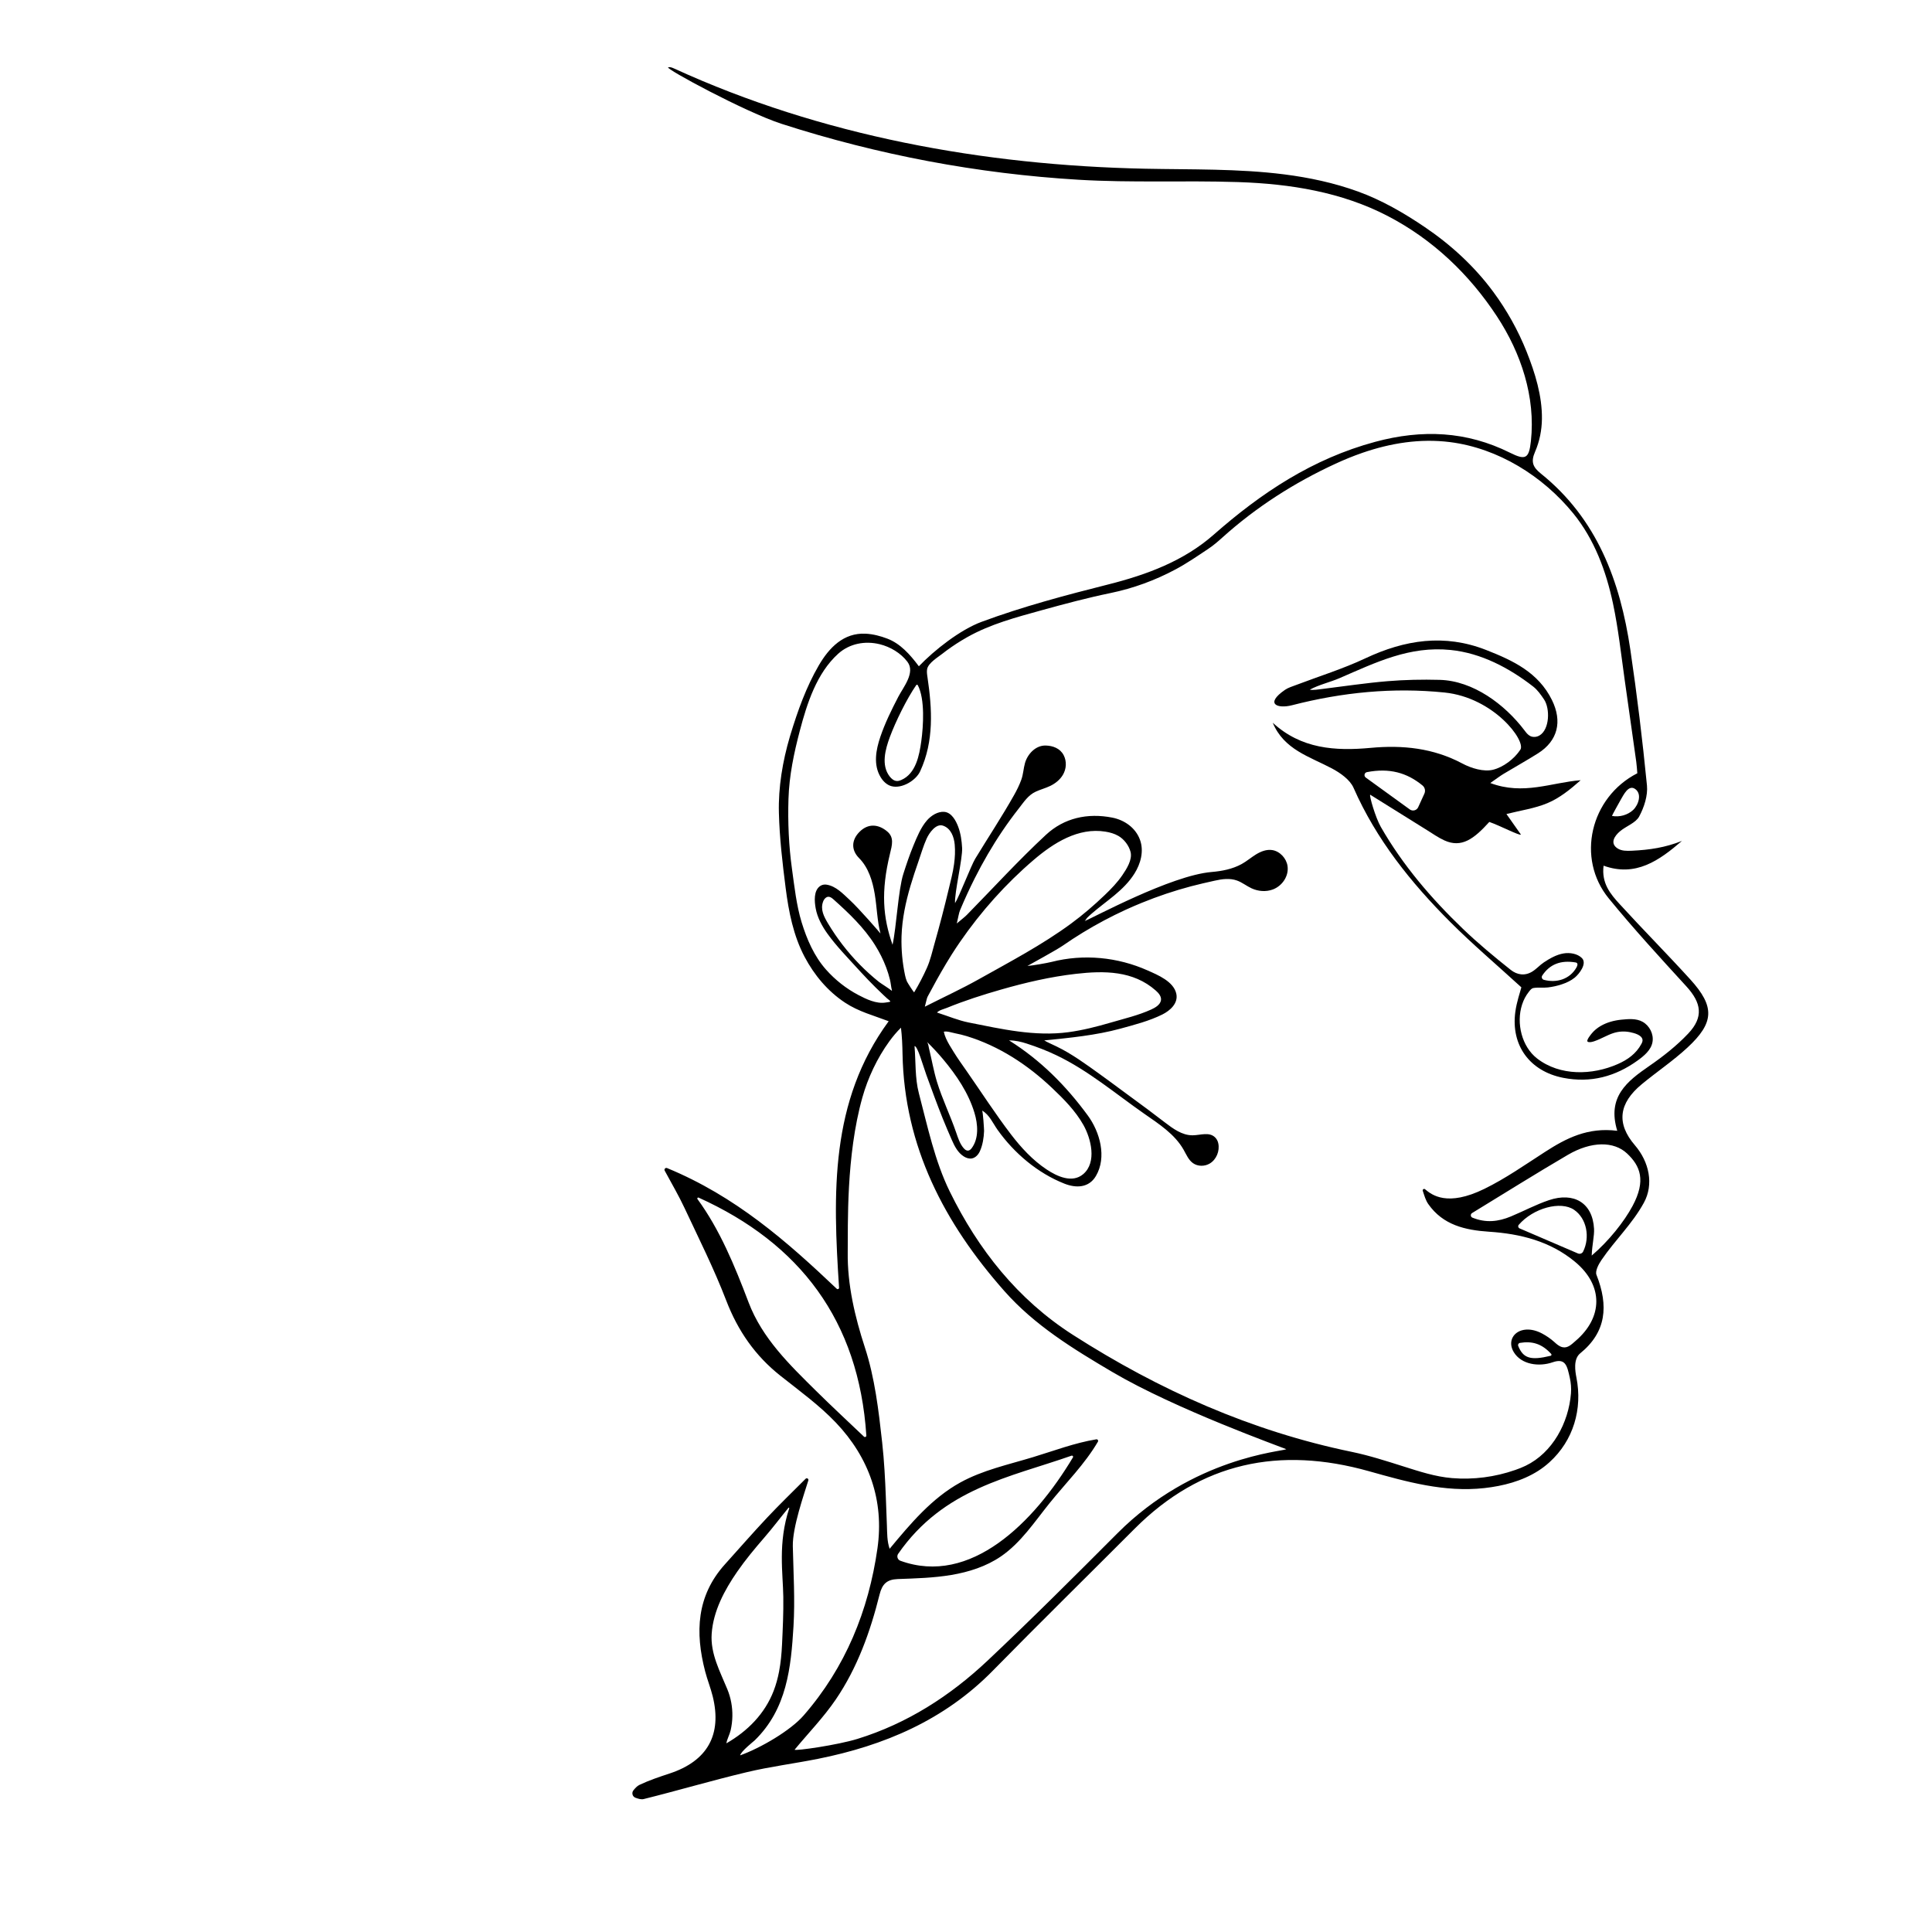 <svg xmlns="http://www.w3.org/2000/svg" xmlns:xlink="http://www.w3.org/1999/xlink" width="1080" zoomAndPan="magnify" viewBox="0 0 810 810" height="1080" preserveAspectRatio="xMidYMid meet" version="1.0"><defs><clipPath id="d4134dae7a"><path d="M 533 268 L 693 268 L 693 453 L 533 453 Z M 533 268 " clip-rule="nonzero"/></clipPath><clipPath id="d89a042823"><path d="M 357.121 -79.66 L 880.156 299.059 L 452.613 889.523 L -70.422 510.805 Z M 357.121 -79.66 " clip-rule="nonzero"/></clipPath><clipPath id="bc6d901589"><path d="M 880.383 299.223 L 357.348 -79.492 L -70.195 510.973 L 452.844 889.688 Z M 880.383 299.223 " clip-rule="nonzero"/></clipPath><clipPath id="53c38ff80e"><path d="M 265 28 L 717 28 L 717 755 L 265 755 Z M 265 28 " clip-rule="nonzero"/></clipPath><clipPath id="e87f017261"><path d="M 357.121 -79.66 L 880.156 299.059 L 452.613 889.523 L -70.422 510.805 Z M 357.121 -79.66 " clip-rule="nonzero"/></clipPath><clipPath id="e2d329c9b8"><path d="M 880.383 299.223 L 357.348 -79.492 L -70.195 510.973 L 452.844 889.688 Z M 880.383 299.223 " clip-rule="nonzero"/></clipPath></defs><g clip-path="url(#d4134dae7a)"><g clip-path="url(#d89a042823)"><g clip-path="url(#bc6d901589)"><path fill="current" d="M 549.129 289.156 C 550.484 289.441 552.996 289.023 554.398 288.852 C 563.473 287.738 572.523 286.355 581.637 285.598 C 588.918 284.992 596.27 284.84 603.574 285.035 C 617.641 285.402 630.879 295.32 639.121 306.18 C 639.809 307.094 640.508 308.066 641.531 308.578 C 642.746 309.191 644.27 309.039 645.441 308.348 C 649.738 305.809 649.883 297.035 647.375 293.285 C 646.059 291.328 644.641 289.277 642.812 287.855 C 632.734 280.027 621.004 273.805 608.141 272.5 C 590.984 270.766 576.945 277.672 561.668 284.293 C 557.66 286.023 552.898 287.086 549.129 289.156 Z M 596.398 329.316 C 589.859 323.926 582.461 321.898 573.086 323.723 C 572.008 323.93 571.707 325.344 572.598 325.988 L 591.062 339.359 C 592.27 340.23 593.969 339.781 594.582 338.43 C 595.523 336.367 596.344 334.574 597.18 332.738 C 597.719 331.551 597.406 330.148 596.398 329.316 Z M 647.277 410.797 C 652.551 412.223 658.148 410.57 660.934 405.629 C 661.32 404.941 661.789 403.715 660.594 403.512 C 654.316 402.434 649.699 404.305 646.594 409.004 C 646.148 409.68 646.5 410.59 647.277 410.797 Z M 623.074 272.508 C 634.301 276.91 644.945 281.887 650.668 293.504 C 655.094 302.508 653.098 310.605 644.82 315.84 C 640.09 318.828 635.195 321.543 630.406 324.43 C 628.902 325.34 627.496 326.426 624.812 328.285 C 638.699 333.52 650.434 328.059 662.707 327.105 C 658.355 330.961 653.883 334.578 648.789 336.715 C 643.453 338.953 637.512 339.777 631.582 341.281 C 633.734 344.34 635.691 347.113 637.645 349.891 C 637.211 350.531 628.699 346.066 624.398 344.605 C 617.934 351.73 612.785 355.641 605.527 352.328 C 602.996 351.176 600.68 349.531 598.305 348.055 C 590.344 343.113 582.406 338.141 574.461 333.184 C 574.004 333.531 576.648 342.73 578.922 346.703 C 588.117 362.742 600.039 376.66 613.312 389.398 C 619.656 395.492 626.465 401.133 633.352 406.605 C 636.086 408.777 639.301 409.215 642.336 407.383 C 644.152 406.289 645.527 404.645 647.281 403.477 C 649.785 401.812 652.57 400.223 655.57 399.723 C 658.117 399.309 661.305 399.766 663.219 401.672 C 665.527 403.977 662.051 408.387 660.211 409.879 C 658.633 411.164 656.742 412.031 654.812 412.68 C 652.906 413.316 650.934 413.754 648.934 413.988 C 646.957 414.219 644.895 413.906 642.953 414.223 C 642.043 414.367 641.551 415.102 640.984 415.812 C 639.707 417.402 638.77 419.23 638.145 421.16 C 636.848 425.145 636.852 429.543 637.941 433.57 C 639.008 437.531 641.191 441.266 644.461 443.793 C 654.047 451.195 667.539 450.832 678.227 446.133 C 682.383 444.309 685.961 441.773 688.152 437.684 C 688.453 437.129 688.73 436.5 688.625 435.879 C 688.301 433.891 685.148 433.109 683.527 432.77 C 681.242 432.285 678.828 432.375 676.598 433.07 C 673.793 433.945 671.262 435.578 668.469 436.52 C 667.715 436.777 666.918 437 666.129 436.906 C 665.914 436.879 665.691 436.82 665.559 436.656 C 665.059 436.031 667.055 433.621 667.465 433.137 C 668.461 431.953 669.688 430.973 671.016 430.188 C 673.664 428.621 676.734 427.809 679.781 427.504 C 682.691 427.215 686.051 426.906 688.703 428.414 C 691.586 430.051 693.367 433.512 692.828 436.812 C 692.273 440.25 689.215 442.723 686.559 444.637 C 677.293 451.324 666.926 454.156 655.375 451.883 C 641.469 449.152 633.398 438.387 635.305 424.25 C 635.863 420.07 637.316 416.008 637.836 413.941 C 627.297 404.309 617.328 395.852 608.117 386.645 C 591.555 370.09 577.035 352.016 567.473 330.277 C 565.965 326.871 561.922 324.039 558.398 322.164 C 549.055 317.207 538.32 314.309 533.605 303.012 C 545.527 313.988 559.738 314.934 574.754 313.539 C 588.016 312.312 600.922 313.613 613.078 320.098 C 616.863 322.125 622.09 323.684 625.973 322.719 C 630.289 321.637 634.816 318.234 637.41 314.32 C 639.883 310.602 626.309 292.465 605.629 290.34 C 584.039 288.133 562.762 290.242 541.656 295.68 C 535.664 297.223 530.062 295.191 538.766 289.203 C 540.074 288.305 541.855 287.777 543.473 287.16 C 553.137 283.488 563.082 280.406 572.414 276.016 C 588.988 268.223 605.582 265.652 623.074 272.508 " fill-opacity="1" fill-rule="nonzero"/></g></g></g><g clip-path="url(#53c38ff80e)"><g clip-path="url(#e87f017261)"><g clip-path="url(#e2d329c9b8)"><path fill="current" d="M 650.344 567.641 C 646.387 563.262 642.223 562.188 637.223 563.02 C 636.637 563.117 636.301 563.746 636.523 564.301 C 638.617 569.516 641.738 570.445 650.102 568.426 C 650.453 568.34 650.586 567.91 650.344 567.641 Z M 384.797 287.285 C 384.66 287.031 384.297 287.004 384.133 287.238 C 380.16 292.984 375.441 302.609 373.07 309.012 C 371.184 314.125 369.309 320.824 373.023 325.57 C 373.781 326.535 374.824 327.406 376.051 327.445 C 376.664 327.465 377.273 327.27 377.836 327.027 C 384.012 324.359 385.441 316.637 386.262 310.695 C 387.105 304.555 387.871 293.105 384.797 287.285 Z M 571.25 189.832 C 567.418 191.152 563.652 192.691 559.961 194.398 C 542.633 202.387 526.68 212.578 512.477 225.367 C 510.621 227.039 508.723 228.676 506.641 230.062 C 502.105 233.082 497.699 236.129 492.883 238.707 C 484.32 243.293 475.125 246.672 465.609 248.633 C 455.902 250.633 446.297 253.203 436.738 255.844 C 425.98 258.828 415.352 261.609 405.57 267.102 C 404.707 267.594 403.852 268.094 403.004 268.609 C 400.246 270.289 397.582 272.125 395.035 274.121 C 393.109 275.625 389.367 277.852 388.73 280.391 C 388.484 281.527 388.672 282.707 388.84 283.859 C 390.824 297.289 391.629 310.734 385.777 323.379 C 383.977 327.273 378.094 330.762 373.766 329.613 C 371.848 329.105 370.305 327.613 369.266 325.922 C 366.035 320.668 367.238 314.379 369.098 308.891 C 371.07 303.078 373.801 297.562 376.621 292.121 C 378.707 288.102 383.848 282 380.469 277.5 C 377.699 273.812 373.266 271.176 368.832 270.094 C 362.668 268.582 356.133 269.805 351.379 274.113 C 342.387 282.27 338.348 294.926 335.348 306.301 C 332.852 315.77 330.875 325.176 330.57 334.977 C 330.266 344.773 330.695 354.609 332.043 364.316 C 333.07 371.727 333.902 379.508 336.082 386.66 C 338.258 393.77 341.328 400.895 346.336 406.531 C 350.164 410.836 354.734 414.449 359.836 417.141 C 363.176 418.898 367.402 420.949 371.305 420.32 C 371.715 420.277 372.121 420.219 372.523 420.133 C 372.883 420.051 373.52 420.035 373.105 419.59 C 372.754 419.207 372.301 418.945 371.926 418.602 C 371.383 418.105 370.844 417.605 370.316 417.102 C 369.25 416.094 368.195 415.078 367.156 414.047 C 365.074 411.977 363.039 409.871 361.051 407.715 C 360.531 407.16 360.016 406.598 359.504 406.031 C 355.246 401.34 350.707 396.719 347 391.574 C 344.711 388.406 342.691 384.75 341.984 380.867 C 341.449 377.934 341.043 373.328 343.918 371.426 C 344.695 370.914 345.645 370.754 346.555 370.895 C 350.5 371.531 353.406 374.691 356.191 377.262 C 360.355 381.102 369.113 391.262 369.141 391.375 C 367.734 385.977 367.656 380.293 366.734 374.805 C 365.836 369.438 364.125 363.742 360.188 359.781 C 356.82 356.398 356.926 352.23 360.316 348.797 C 363.965 345.098 368.301 345.508 371.98 348.602 C 374.949 351.09 374.012 354.309 373.129 357.934 C 369.254 373.855 370.176 384.641 374.203 396.105 C 375.836 388.68 376.598 373.023 378.73 366.387 C 380.004 362.402 381.336 358.426 382.934 354.559 C 384.426 350.957 386.059 346.898 388.645 343.938 C 390.375 341.957 393.129 340.16 395.875 340.375 C 398.953 340.609 400.809 344.121 401.754 346.68 C 402.797 349.5 403.207 352.52 403.371 355.508 C 403.609 359.906 400.133 374.254 400.406 378.645 C 402.184 375.855 407.141 362.867 408.859 360.039 C 414.262 351.141 420.031 342.438 425.137 333.375 C 426.312 331.297 427.375 329.148 428.188 326.902 C 429.027 324.59 429.082 322.191 429.742 319.879 C 430.84 316.082 434.215 312.488 438.367 312.566 C 441.418 312.625 444.457 313.758 445.934 316.59 C 447.305 319.215 447.102 322.391 445.59 324.91 C 444.391 326.914 442.488 328.438 440.383 329.469 C 438.418 330.43 436.273 330.973 434.289 331.883 C 431.047 333.359 429.219 336.293 427.09 339.012 C 424.707 342.047 422.434 345.164 420.273 348.359 C 415.969 354.734 412.102 361.402 408.641 368.27 C 406.445 372.625 404.418 377.059 402.531 381.551 C 401.984 382.855 401.832 384.332 401.141 387.172 C 403.293 385.332 404.422 384.52 405.391 383.535 C 416.395 372.32 427.004 360.688 438.508 350.008 C 446.125 342.938 455.938 340.75 466.324 342.789 C 471.453 343.801 476.094 347.043 477.934 352.059 C 479.688 356.84 478.234 362.121 475.598 366.293 C 471.07 373.453 463.934 377.609 457.711 383.023 C 457.031 383.617 456.344 384.219 455.723 384.871 C 455.527 385.082 454.961 386.074 454.746 386.156 C 457.992 384.961 490.883 367.027 507.949 365.59 C 512.305 365.223 516.73 364.367 520.559 362.262 C 522.672 361.098 524.504 359.504 526.559 358.234 C 528.605 356.973 531.008 356.023 533.391 356.398 C 536.621 356.898 539.348 359.879 539.805 363.082 C 540.414 367.328 537.562 371.441 533.641 372.914 C 530.793 373.98 527.527 373.723 524.762 372.449 C 522.652 371.484 520.809 369.957 518.625 369.172 C 515.605 368.086 512.324 368.539 509.27 369.227 C 505.953 369.977 502.629 370.707 499.336 371.582 C 492.324 373.445 485.441 375.754 478.727 378.496 C 476.441 379.426 474.18 380.398 471.938 381.426 C 465.793 384.246 459.812 387.43 454.035 390.953 C 451.152 392.711 448.312 394.562 445.535 396.492 C 443.066 398.211 431.711 404.434 430.746 404.973 C 432.645 404.879 439.035 403.758 440.938 403.273 C 454.344 399.855 468.625 401.273 481.137 406.859 C 485.426 408.766 492.047 411.48 493.176 416.637 C 494.039 420.66 490.543 423.73 487.305 425.336 C 481.785 428.074 475.629 429.648 469.633 431.289 C 459.578 434.035 448.629 435.121 437.797 436.195 C 438.906 436.883 441.602 438.078 442.871 438.688 C 449.398 441.836 455.336 446.215 461.199 450.43 C 467.633 455.062 473.945 459.852 480.359 464.512 C 480.551 464.652 480.75 464.785 480.934 464.93 C 483.406 466.785 485.867 468.656 488.316 470.531 C 491.793 473.195 495.613 476.012 499.992 475.98 C 503.277 475.961 506.973 474.406 509.465 476.883 C 510.145 477.559 510.578 478.434 510.773 479.367 C 511.445 482.531 509.996 486.133 507.207 487.805 C 505.078 489.082 502.195 489.098 500.164 487.656 C 498.285 486.32 497.375 484.043 496.23 482.031 C 492.516 475.48 485.887 471.23 479.711 466.926 C 467.637 458.504 456.27 448.816 442.906 442.426 C 438.906 440.512 434.703 438.895 430.492 437.535 C 428.148 436.773 425.75 436.195 423.047 436.188 C 436.32 444.5 446.969 455.258 456.078 467.688 C 461.129 474.574 464.121 485.152 459.461 493.055 C 456.504 498.066 451.137 498.18 446.266 496.254 C 435.051 491.824 425.207 483.492 418.25 473.711 C 416.266 470.922 414.832 467.352 411.73 465.602 C 412.121 465.824 412.598 473.668 412.578 474.152 C 412.48 476.957 411.996 480.07 410.828 482.641 C 410.18 484.082 408.988 485.41 407.43 485.688 C 406.285 485.883 405.102 485.484 404.117 484.867 C 401.602 483.305 400.203 480.559 399.055 477.934 C 397.754 474.961 396.465 471.969 395.254 468.953 C 392.828 462.898 390.598 456.773 388.371 450.641 C 386.938 446.688 384.676 438.395 383.422 438.594 C 383.957 445.195 383.586 452.039 385.238 458.348 C 388.898 472.297 391.922 486.801 398.211 499.598 C 410.113 523.82 426.566 544.754 449.855 559.668 C 485.996 582.805 524.516 599.977 566.719 608.699 C 574.086 610.227 581.25 612.543 588.41 614.805 C 595.113 616.926 601.746 619.121 608.785 619.703 C 617.715 620.441 626.816 619.25 635.27 616.293 C 636.75 615.777 638.207 615.219 639.621 614.527 C 650.988 609.035 657.645 596.461 658.633 584.191 C 658.805 582.012 658.625 579.773 658.148 577.641 C 657.039 572.738 656.441 569.242 650.957 571.141 C 645.25 573.121 637.855 572.156 634.66 566.895 C 631.891 562.34 634.648 557.805 639.777 557.445 C 642.113 557.273 644.449 557.984 646.52 559.078 C 648.309 560.027 650.094 561.246 651.605 562.598 C 652.645 563.535 653.688 564.52 655.125 564.828 C 657.316 565.301 658.938 563.574 660.457 562.277 C 672.184 552.32 672.246 538.91 660.367 529.039 C 649.949 520.387 637.465 517.27 624.324 516.406 C 614.281 515.738 604.992 513.625 598.816 504.812 C 597.711 503.238 597.168 501.273 596.504 499.262 C 596.312 498.684 596.996 498.211 597.469 498.605 C 600.277 500.973 606.758 506.07 622.352 498.426 C 631.254 494.066 639.414 488.32 647.742 482.953 C 656.598 477.238 665.656 472.52 678.043 474.094 C 673.691 459.879 682.145 453.352 691.457 446.922 C 697.277 442.914 702.953 438.445 707.789 433.328 C 714.309 426.426 713.379 420.492 706.992 413.512 C 695.93 401.422 684.832 389.324 674.465 376.645 C 660.75 359.879 666.707 334.301 686.453 324.195 C 686.316 322.684 686.238 321.004 686.004 319.344 C 684.402 307.969 682.75 296.363 681.137 284.898 C 679.641 274.266 678.48 263.543 676.258 253.035 C 673.367 239.422 668.457 226.129 659.586 215.234 C 646.844 199.598 628.113 187.914 607.945 185.355 C 595.367 183.766 583.016 185.773 571.25 189.832 Z M 348.422 376.301 C 347.719 375.895 346.973 375.789 346.156 376.438 C 345.652 376.84 345.305 377.41 345.082 378.023 C 343.859 381.344 345.465 384.324 347.109 387.09 C 348.973 390.215 351.027 393.23 353.254 396.117 C 357.699 401.895 362.836 407.133 368.527 411.691 C 369.266 412.273 372.867 414.508 373.828 415.34 C 373.891 415.395 373.98 415.336 373.957 415.254 C 373.566 413.785 373.484 412.199 373.117 410.707 C 372.695 408.992 372.168 407.305 371.551 405.648 C 370.316 402.34 368.703 399.164 366.82 396.168 C 362.207 388.844 355.883 382.832 349.469 377.094 C 349.129 376.789 348.777 376.508 348.422 376.301 Z M 383.281 416.008 C 385.25 412.727 387.031 409.32 388.594 405.824 C 390.062 402.555 390.836 399.008 391.809 395.574 C 393.934 388.086 395.895 380.551 397.703 372.98 C 398.551 369.426 399.508 365.91 399.996 362.277 C 400.367 359.574 400.516 356.832 400.27 354.105 C 399.98 350.906 398.691 347.27 395.348 346.156 C 392.352 345.16 389.527 349.305 388.496 351.598 C 387.098 354.688 386.145 358.066 385.027 361.258 C 383.859 364.617 382.723 367.996 381.719 371.414 C 379.719 378.215 378.223 385.203 377.984 392.301 C 377.977 392.445 377.973 392.582 377.969 392.727 C 377.824 398.16 378.324 403.594 379.449 408.902 C 379.637 409.773 379.879 410.645 380.227 411.465 C 380.41 411.898 383.152 416.219 383.27 416.023 C 383.273 416.016 383.277 416.012 383.281 416.008 Z M 388.926 417.816 C 388.539 418.539 388.457 419.43 387.742 422.059 C 396.176 417.793 403.32 414.5 410.164 410.664 C 423.34 403.273 436.84 396.199 449.043 387.227 C 454.023 383.566 458.691 379.535 463.16 375.262 C 465.859 372.688 468.473 369.973 470.582 366.879 C 472.309 364.34 474.805 360.457 474 357.211 C 473.328 354.512 471.277 351.828 468.871 350.449 C 467.227 349.5 465.359 348.984 463.484 348.676 C 452.074 346.812 441.707 353.41 433.414 360.492 C 421.699 370.492 411.246 382.207 402.508 394.887 C 401.305 396.633 400.133 398.398 399 400.191 C 398.199 401.457 397.418 402.73 396.648 404.016 C 393.953 408.547 391.391 413.156 388.926 417.816 Z M 406.094 428.68 C 419.879 431.422 433.836 434.648 447.957 432.746 C 453.984 431.93 459.891 430.418 465.727 428.711 C 471.359 427.059 477.312 425.68 482.66 423.238 C 484.254 422.512 486.398 421.316 486.73 419.418 C 487.016 417.816 485.789 416.367 484.566 415.293 C 475.078 406.906 462.902 406.926 451.008 408.293 C 440.41 409.508 429.957 411.941 419.711 414.879 C 412.051 417.07 404.398 419.523 397.004 422.543 C 395.859 423.008 393.691 423.516 392.844 424.512 C 397.707 426.07 401.809 427.828 406.094 428.68 Z M 388.57 436.734 C 389.176 437.336 389.316 438.816 389.5 439.59 C 390.637 444.23 391.422 448.941 392.82 453.535 C 395.047 460.82 398.441 467.691 400.906 474.898 C 401.676 477.129 402.406 479.453 403.926 481.27 C 404.27 481.68 404.668 482.078 405.172 482.281 C 406.035 482.625 406.781 482.168 407.301 481.492 C 410.504 477.305 409.98 471.297 408.551 466.562 C 406.031 458.207 401.004 450.801 395.457 444.164 C 393.297 441.574 390.977 439.109 388.57 436.734 Z M 398.012 438.051 C 398.609 439.07 399.223 440.055 399.793 440.973 C 401.5 443.742 403.398 446.379 405.262 449.047 C 411.434 457.895 417.32 467.051 423.887 475.637 C 428.148 481.195 432.98 486.445 438.852 490.332 C 443.164 493.188 449.512 496.191 454.148 492.258 C 459.98 487.289 457.387 477.27 454.227 471.652 C 450.883 465.711 445.977 460.762 441.055 456.109 C 430.781 446.379 418.871 438.566 405.281 434.402 C 403.715 433.926 402.117 433.543 400.508 433.227 C 399.176 432.965 396.977 432.207 395.699 432.551 C 396.062 434.395 396.988 436.281 398.012 438.051 Z M 377.496 654.359 C 406.836 665.027 433.43 638.418 449.828 611.031 C 450.078 610.625 449.68 610.148 449.234 610.305 C 423.32 619.426 395.695 623.926 376.562 651.441 C 375.84 652.48 376.309 653.93 377.496 654.359 Z M 372.898 436.531 C 367.773 443.57 363.852 451.934 361.562 460.094 C 354.645 484.691 355.562 513.617 355.414 525.129 C 355.238 538.562 358.434 552.152 362.59 564.875 C 366.77 577.625 368.379 591.375 369.859 604.816 C 370.707 612.48 371.102 620.191 371.402 627.902 C 371.559 631.758 371.684 635.617 371.836 639.477 C 371.965 642.848 371.867 646.102 372.984 649.336 C 381.684 638.852 390.676 628.125 402.605 621.547 C 412.012 616.355 422.688 614.07 432.977 610.953 C 441.812 608.281 450.516 604.945 459.613 603.449 C 460.18 603.355 460.59 603.957 460.301 604.449 C 454.801 613.848 446.938 621.641 440.094 630.133 C 433.742 638.031 428.047 646.762 419.691 652.5 C 413.508 656.742 406.188 659.082 398.785 660.32 C 391.395 661.559 383.863 661.754 376.371 662.027 C 371.805 662.203 369.859 664.113 368.758 668.531 C 364.875 684.098 359.477 699.176 350.414 712.508 C 345.324 719.988 338.926 726.57 333.137 733.574 C 333.488 734.152 351.168 731.621 359.512 729.035 C 380.289 722.609 398.301 711.055 414.004 696.266 C 432.539 678.816 450.551 660.809 468.535 642.785 C 500.285 610.953 537.836 608.535 539.301 607.582 C 536.953 606.582 492.824 590.809 466.391 575.234 C 449.82 565.473 433.75 555.609 421.07 541.262 C 395.977 512.883 379.098 480.734 378.387 441.77 C 378.32 438.148 378.172 434.461 377.734 430.867 C 375.977 432.605 374.371 434.508 372.898 436.531 Z M 292.914 502.113 C 292.539 501.938 292.18 502.387 292.418 502.715 C 301.77 515.5 307.996 530.613 313.836 546.004 C 319.562 561.09 331.008 572.137 342.207 583.195 C 348.676 589.582 355.34 595.773 362.223 602.32 C 362.613 602.691 363.254 602.398 363.219 601.863 C 360.066 553.625 335.273 521.25 292.914 502.113 Z M 637.074 515 C 645.453 518.594 653.48 522.043 661.57 525.52 C 662.383 525.863 663.332 525.523 663.727 524.734 C 666.699 518.742 665.262 510.867 659.957 507.227 C 654.312 503.352 642.805 506.492 636.723 513.535 C 636.316 514.008 636.5 514.754 637.074 515 Z M 684.484 505.559 C 690.16 494.934 687.723 488.82 682.121 483.578 C 676.637 478.441 667.223 478.387 657.309 484.188 C 643.996 491.984 630.922 500.18 617.168 508.582 C 616.418 509.039 616.5 510.172 617.312 510.504 C 622.988 512.801 628.176 512.195 633.43 510.008 C 638.801 507.777 643.926 505.016 649.426 503.168 C 659.797 499.691 667.715 504.23 668.312 515.188 C 668.477 518.125 667.484 521.867 667.332 526.402 C 674.457 520.352 680.973 512.141 684.484 505.559 Z M 687.082 335.102 C 687.355 333.52 687.039 331.934 685.684 330.887 C 682.758 328.617 680.594 333.496 679.434 335.402 C 679.145 335.871 675.73 342.055 675.824 342.078 C 678.926 342.68 682.445 341.73 684.742 339.539 C 685.824 338.516 686.793 336.809 687.082 335.102 Z M 326.617 700.867 C 327.34 697.113 327.691 693.277 327.871 689.461 C 328.184 682.82 328.5 676.199 328.406 669.547 C 328.273 659.523 326.062 647.012 330.891 632.352 C 330.961 632.145 330.699 631.996 330.562 632.164 C 327.164 636.305 323.969 640.566 320.477 644.594 C 316.477 649.211 312.555 653.914 309.074 658.945 C 303.758 666.648 299.039 675.426 298.375 684.938 C 297.785 693.324 301.883 700.773 304.957 708.27 C 306.41 711.809 307.117 715.648 307.051 719.477 C 307.02 721.477 306.777 723.477 306.328 725.434 C 305.906 727.246 304.797 729.188 304.539 730.898 C 313.398 725.82 320.641 718.551 324.359 708.898 C 325.363 706.289 326.086 703.602 326.617 700.867 Z M 281.871 28.406 C 282.172 28.512 282.453 28.641 282.734 28.77 C 344.32 56.961 412.387 69.336 480.102 70.734 C 499.547 71.137 519.074 70.66 538.367 73.102 C 548.906 74.438 559.371 76.676 569.367 80.301 C 579.367 83.934 588.535 89.25 597.312 95.184 C 608.293 102.605 618.188 111.688 626.07 122.371 C 631.777 130.098 636.492 138.547 640.051 147.469 C 643.586 156.355 646.574 165.961 646.461 175.621 C 646.402 180.371 645.465 185.09 643.566 189.453 C 641.723 193.691 642.68 195.867 646.051 198.582 C 669.57 217.496 679.27 243.629 683.516 272.301 C 686.32 291.238 688.625 310.258 690.496 329.305 C 690.91 333.555 689.301 338.48 687.223 342.332 C 685.762 345.039 681.797 346.324 679.188 348.523 C 676.957 350.402 674.793 353.535 678.188 355.715 C 679.91 356.82 682.105 356.766 684.152 356.672 C 691.652 356.332 698.191 355.324 705.148 352.566 C 695.645 360.762 685.785 367.805 672.309 362.941 C 671.367 370.324 675.207 374.848 679.051 379.051 C 688.777 389.703 698.953 399.941 708.656 410.621 C 719 422.008 718.777 428.734 707.465 439.211 C 701.477 444.758 694.621 449.352 688.316 454.566 C 678.617 462.578 677.613 471.051 685.43 480.141 C 691.441 487.129 693.434 496.543 689.203 504.258 C 684.301 513.199 677.215 519.773 671.434 528.254 C 670.211 530.039 668.703 532.906 669.328 534.48 C 674.48 547.508 673.441 558.508 662.5 567.398 C 659.547 569.805 660.414 574.949 660.918 577.512 C 663.523 590.699 659.703 603.914 649.609 613.062 C 648.137 614.402 646.547 615.621 644.855 616.691 C 638.109 620.969 630.18 623.016 622.309 623.887 C 605.574 625.742 589.727 621.246 573.945 616.812 C 536.566 606.301 503.555 612.996 475.672 640.949 C 455.871 660.805 435.852 680.457 416.215 700.473 C 395.918 721.156 370.73 731.844 342.914 737.406 C 332.98 739.387 322.887 740.656 313.047 743.004 C 298.582 746.449 284.305 750.668 269.879 754.262 C 268.836 754.516 267.637 754.164 266.422 753.715 C 265.145 753.246 264.719 751.652 265.57 750.598 C 266.336 749.652 267.133 748.781 268.121 748.309 C 272.184 746.379 276.492 744.945 280.777 743.531 C 296.57 738.316 302.785 727.316 298.809 711.199 C 297.93 707.652 296.543 704.234 295.625 700.691 C 291.414 684.469 291.984 669.09 303.941 655.84 C 309.859 649.277 315.664 642.598 321.727 636.16 C 326.719 630.867 331.945 625.785 337.754 619.988 C 338.262 619.48 339.121 619.988 338.898 620.68 C 337.113 626.48 332.223 640.328 332.391 648.262 C 332.641 659.469 333.348 670.711 332.676 681.867 C 331.629 699.145 329.934 716.484 316.406 729.66 C 315.98 730.074 310.602 734.293 310.324 735.938 C 318.949 732.832 331.414 725.535 336.902 719.242 C 354.461 699.102 364.16 675.258 367.875 649.176 C 370.742 629.121 364.391 611.094 350.449 596.441 C 343.496 589.141 335.168 583.109 327.223 576.816 C 316.613 568.418 309.363 557.957 304.48 545.262 C 299.395 532.02 292.996 519.277 286.965 506.406 C 284.645 501.465 281.891 496.715 278.684 490.816 C 278.332 490.168 278.992 489.441 279.672 489.719 C 308.348 501.531 329.836 520.41 350.816 540.336 C 351.195 540.688 351.816 540.402 351.781 539.879 C 349.207 500.438 347.902 461.777 372.586 428.156 C 366.277 425.75 360.008 424.152 354.289 420.371 C 347.035 415.582 341.383 408.82 337.336 401.172 C 332.633 392.289 330.66 382.223 329.395 372.34 C 328.055 361.887 326.82 351.293 326.555 340.754 C 326.555 340.738 326.555 340.715 326.555 340.691 C 326.289 330.043 328.117 319.168 331.121 308.961 C 331.215 308.652 331.309 308.336 331.402 308.027 C 334.449 297.996 338 288.035 343.293 278.949 C 347.617 271.547 353.695 265.215 362.922 265.68 C 366.035 265.832 369.094 266.637 371.996 267.742 C 377.441 269.816 381.492 274.332 385.234 279.34 C 391.742 272.555 402.523 264.047 411.523 260.711 C 428.836 254.289 446.82 249.523 464.762 245 C 480.93 240.918 496.344 235.16 508.816 224.195 C 528.863 206.566 550.359 192.305 576.535 185.246 C 596.219 179.938 614.867 180.738 633.086 189.816 C 639.605 193.07 641.043 192.309 641.844 184.91 C 643.84 166.426 637.703 148.039 627.637 132.695 C 616.012 114.977 600.703 100.387 581.816 90.566 C 562.449 80.496 540.902 77.074 519.293 76.344 C 519.078 76.336 518.867 76.332 518.648 76.324 C 496.492 75.617 474.352 76.688 452.199 75.359 C 431.074 74.098 410.027 71.492 389.227 67.578 C 368.426 63.652 347.875 58.43 327.73 51.934 C 312.523 47.023 278.574 28.637 280.145 28.23 C 280.715 28.086 281.309 28.203 281.871 28.406 " fill-opacity="1" fill-rule="nonzero"/></g></g></g></svg>